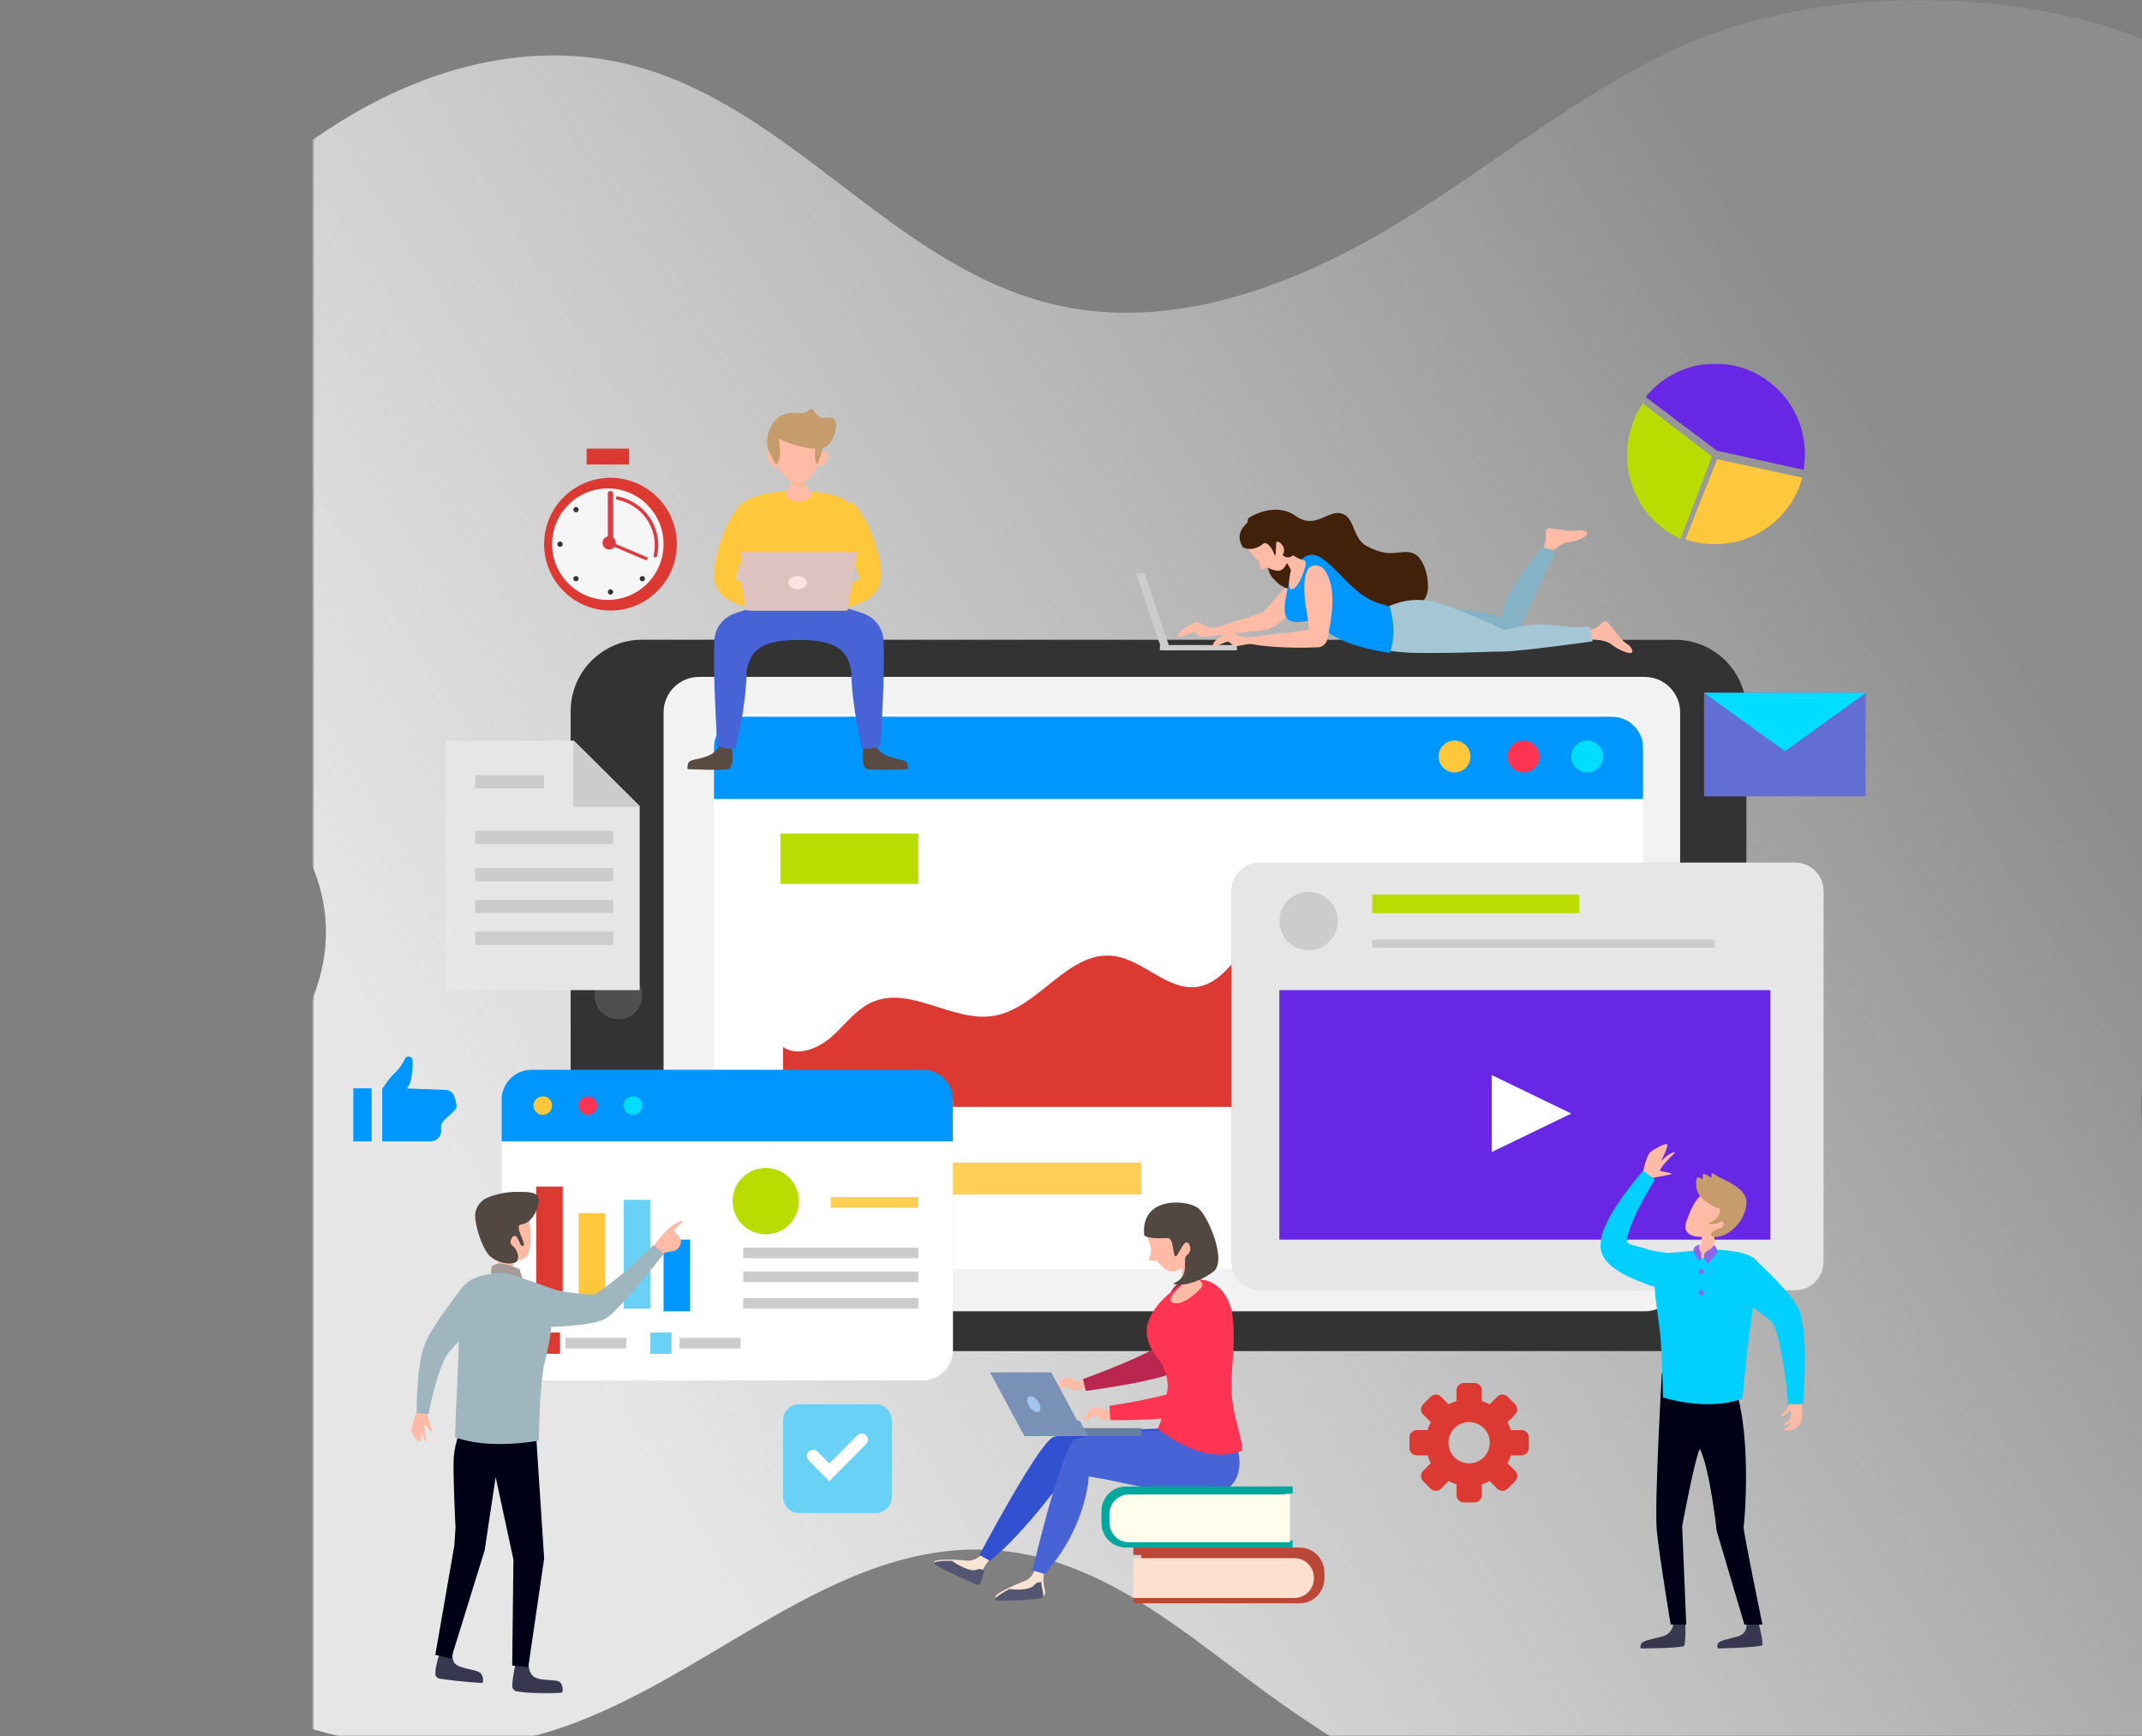 <svg xmlns="http://www.w3.org/2000/svg" xmlns:xlink="http://www.w3.org/1999/xlink" width="807" height="654" viewBox="0 0 807 654">
    <rect x="0" y="0" width="807" height="654" fill="#808080" stroke="none"/>
    <defs>
        <path id="prefix__a" d="M0 0H807V654H0z"/>
        <path id="prefix__d" d="M0 501L570 501 570 0 0 0z"/>
        <linearGradient id="prefix__b" x1="20.175%" x2="80.613%" y1="33.522%" y2="62.323%">
            <stop offset=".092%" stop-color="#FFF" stop-opacity=".105"/>
            <stop offset="100%" stop-color="#E6E6E6"/>
        </linearGradient>
    </defs>
    <g fill="none" fill-rule="evenodd">
        <mask id="prefix__c" fill="#fff">
            <use xlink:href="#prefix__a"/>
        </mask>
        <path fill="url(#prefix__b)" d="M201.912 0c-22.188.029-44.21 2.85-64.195 8.14-39.552 10.467-85.288 38.62-91.691 79.23-3.627 23.012 13.93 41.326 17.055 63.215 5.977 41.895-43.05 45.86-58.618 77.278-20.594 41.56 35.226 72.653 62.658 95.92 37.004 31.387 63.879 77.614 45.125 124.588-18.434 46.16-67.919 72.44-86.957 118.355C4.58 616.663 27.3 678.79 76.538 706.87c34.05 19.42 76.078 22.698 116.022 20.562 92.478-4.946 183.058-36.817 255.686-89.964 30.376-22.229 60.488-49.256 98.997-53.209 63.979-6.566 112.923 52.093 174.585 69.178 58.827 16.298 124.211-8.559 166.603-49.63 20.658-20.012 37.711-45.707 36.51-73.344-1.618-37.207-34.541-65.805-64.342-90.863-29.8-25.056-61.18-56.176-58.212-93.311 3.958-49.538 65.451-77.805 84.552-124.234 17.11-41.587-3.563-88.576-32.132-124.384-38.71-48.523-102.951-88.724-166.068-73.52-62.041 14.946-100.688 77.688-163.144 91.08-45.636 9.787-92.731-9.51-131.53-33.777-33.119-20.717-63.456-45.53-99.205-62.494C267.59 6.021 234.908.039 202.56 0h-.648z" mask="url(#prefix__c)" transform="matrix(-1 0 0 1 925 0)"/>
        <g transform="translate(133 137)">
            <path fill="#D1D3D4" d="M498.076 104H108.924C94.053 104 82 116.039 82 130.889V345.11C82 359.961 94.053 372 108.924 372h389.152c14.87 0 26.924-12.039 26.924-26.89V130.89c0-14.85-12.054-26.889-26.924-26.889"/>
            <path fill="#333" d="M498.076 104H108.924C94.053 104 82 116.039 82 130.889V345.11C82 359.961 94.053 372 108.924 372h389.152c14.87 0 26.924-12.039 26.924-26.89V130.89c0-14.85-12.054-26.889-26.924-26.889"/>
            <path fill="#F2F2F2" d="M486.616 118H130.384c-7.392 0-13.384 5.988-13.384 13.374v212.252c0 7.385 5.992 13.374 13.384 13.374h356.232c7.392 0 13.384-5.989 13.384-13.374V131.374c0-7.386-5.992-13.374-13.384-13.374"/>
            <path fill="#4F4F4F" d="M109 238c0 4.97-4.029 9-9 9-4.97 0-9-4.03-9-9s4.03-9 9-9c4.971 0 9 4.03 9 9"/>
            <path fill="#FFF" d="M474.252 132H147.748c-6.489 0-11.748 5.284-11.748 11.805v185.39c0 6.519 5.259 11.805 11.748 11.805h326.504c6.489 0 11.748-5.286 11.748-11.805v-185.39c0-6.52-5.259-11.805-11.748-11.805"/>
            <path fill="#0096FF" d="M474.252 133H147.748c-6.489 0-11.748 5.168-11.748 11.545V164h350v-19.455c0-6.377-5.259-11.545-11.748-11.545"/>
            <path fill="#DB3931" d="M420.03 224.598c-13.537.346-23.574-12.228-36.055-17.504-15.922-6.73-35.347-.384-47.042 12.387-5.506 6.014-10.452 13.82-18.465 15.215-11.417 1.99-20.645-10.297-32.161-11.59-17.035-1.912-28.06 19.84-44.978 22.606-15.345 2.507-31.195-11.396-45.5-5.282-6.22 2.66-10.36 8.538-15.416 13.045-5.057 4.507-12.753 7.72-18.413 4.006V280h299v-77c-13.866 6.238-25.782 21.212-40.97 21.598"/>
            <path fill="#FFCE55" d="M184 307c0 6.075-4.925 11-11 11s-11-4.925-11-11 4.925-11 11-11 11 4.925 11 11"/>
            <mask id="prefix__e" fill="#fff">
                <use xlink:href="#prefix__d"/>
            </mask>
            <path fill="#FFCE55" d="M193 313L297 313 297 301 193 301z" mask="url(#prefix__e)"/>
            <path fill="#00A79D" d="M358 297L462 297 462 291 358 291zM358 310L462 310 462 304 358 304zM358 323L462 323 462 317 358 317z" mask="url(#prefix__e)"/>
            <path fill="#BADC00" d="M161 196L213 196 213 177 161 177z" mask="url(#prefix__e)"/>
            <path fill="#0DF" d="M471 148c0 3.314-2.687 6-6 6s-6-2.686-6-6c0-3.313 2.687-6 6-6s6 2.687 6 6" mask="url(#prefix__e)"/>
            <path fill="#FFC73C" d="M421 148c0 3.314-2.686 6-6 6s-6-2.686-6-6c0-3.313 2.686-6 6-6s6 2.687 6 6" mask="url(#prefix__e)"/>
            <path fill="#FF3453" d="M447 148c0 3.314-2.687 6-6 6-3.314 0-6-2.686-6-6 0-3.313 2.686-6 6-6 3.313 0 6 2.687 6 6" mask="url(#prefix__e)"/>
            <path fill="#DB3931" d="M420.5 414.28c-4.296 0-7.78-3.483-7.78-7.78 0-4.295 3.484-7.779 7.78-7.779s7.78 3.484 7.78 7.779c0 4.297-3.484 7.78-7.78 7.78m19.759-12.534h-4.08c-.316-1.04-.724-2.028-1.23-2.97l2.885-2.885c1.07-1.07 1.07-2.806 0-3.876l-2.847-2.847c-1.072-1.071-2.807-1.071-3.878 0l-2.884 2.884c-.941-.505-1.93-.914-2.97-1.229v-4.08c0-1.515-1.227-2.743-2.74-2.743h-4.028c-1.514 0-2.742 1.228-2.742 2.743v4.08c-1.04.315-2.029.723-2.97 1.229l-2.884-2.884c-1.07-1.071-2.806-1.071-3.878 0l-2.847 2.847c-1.07 1.07-1.07 2.806 0 3.876l2.884 2.885c-.504.942-.912 1.93-1.227 2.97h-4.081c-1.514 0-2.742 1.227-2.742 2.742v4.026c0 1.513 1.228 2.742 2.742 2.742h4.08c.316 1.039.724 2.027 1.228 2.969l-2.884 2.885c-1.07 1.07-1.07 2.806 0 3.877l2.847 2.847c1.072 1.07 2.807 1.07 3.878 0l2.884-2.884c.941.506 1.93.912 2.97 1.228v4.08c0 1.514 1.228 2.742 2.742 2.742h4.027c1.514 0 2.741-1.228 2.741-2.742v-4.08c1.04-.316 2.029-.723 2.97-1.229l2.884 2.885c1.07 1.07 2.806 1.07 3.878 0l2.847-2.847c1.07-1.071 1.07-2.807 0-3.877l-2.884-2.885c.504-.942.913-1.93 1.228-2.97h4.081c1.513 0 2.741-1.228 2.741-2.741v-4.026c0-1.515-1.228-2.742-2.741-2.742" mask="url(#prefix__e)"/>
            <path fill="#6AD1F6" d="M196.887 392h-28.774c-3.375 0-6.113 2.737-6.113 6.114v28.773c0 3.376 2.738 6.113 6.113 6.113h28.774c3.375 0 6.113-2.737 6.113-6.113v-28.773c0-3.377-2.738-6.114-6.113-6.114" mask="url(#prefix__e)"/>
            <path fill="#FFF" d="M179.446 421l-7.76-7.822c-.914-.92-.914-2.411 0-3.331.912-.92 2.391-.92 3.304 0l4.456 4.49 10.564-10.646c.913-.921 2.392-.921 3.305 0 .913.919.913 2.41 0 3.331L179.446 421z" mask="url(#prefix__e)"/>
            <path fill="#FFC73C" d="M513.942 36L502 66.167C505.476 67.35 509.204 68 513.087 68c15.805 0 29.09-10.638 32.913-25.053L513.942 36z" mask="url(#prefix__e)"/>
            <path fill="#6727E5" d="M513.786 32.767L546.476 40c.338-1.932.524-3.918.524-5.949C547 15.245 531.869 0 513.204 0 502.632 0 493.198 4.893 487 12.552l26.786 20.215z" mask="url(#prefix__e)"/>
            <path fill="#BADC00" d="M512 34.97L485.925 15C482.19 20.542 480 27.253 480 34.49c0 14.088 8.287 26.19 20.142 31.51L512 34.97z" mask="url(#prefix__e)"/>
            <path fill="#636ED3" d="M509 163L570 163 570 124 509 124z" mask="url(#prefix__e)"/>
            <path fill="#0DF" d="M509 124L539.5 146 570 124z" mask="url(#prefix__e)"/>
            <path fill="#D1D3D4" d="M543.345 188H341.654C335.77 188 331 192.77 331 198.655v139.69c0 5.884 4.77 10.655 10.654 10.655h201.691c5.884 0 10.655-4.77 10.655-10.655v-139.69c0-5.884-4.77-10.655-10.655-10.655" mask="url(#prefix__e)"/>
            <path fill="#E6E6E6" d="M543.345 188H341.654C335.77 188 331 192.77 331 198.655v139.69c0 5.884 4.77 10.655 10.654 10.655h201.691c5.884 0 10.655-4.77 10.655-10.655v-139.69c0-5.884-4.77-10.655-10.655-10.655" mask="url(#prefix__e)"/>
            <path fill="#6727E5" d="M349 330L534 330 534 236 349 236z" mask="url(#prefix__e)"/>
            <path fill="#CCC" d="M371 210c0 6.076-4.925 11-11 11s-11-4.924-11-11 4.925-11 11-11 11 4.924 11 11" mask="url(#prefix__e)"/>
            <path fill="#BADC00" d="M384 207L462 207 462 200 384 200z" mask="url(#prefix__e)"/>
            <path fill="#CCC" d="M384 220L513 220 513 217 384 217z" mask="url(#prefix__e)"/>
            <path fill="#FFF" d="M459 282.5L429 268 429 297z" mask="url(#prefix__e)"/>
            <path fill="#CCC" d="M93 45L100 45 100 38 93 38z" mask="url(#prefix__e)"/>
            <path fill="#DB3931" d="M88 38L104 38 104 32 88 32zM122 68c0 13.807-11.193 25-25 25S72 81.807 72 68s11.193-25 25-25 25 11.193 25 25" mask="url(#prefix__e)"/>
            <path fill="#F6F6F6" d="M117 68c0 11.598-9.402 21-21 21s-21-9.402-21-21 9.402-21 21-21 21 9.402 21 21" mask="url(#prefix__e)"/>
            <path fill="#DC3B41" d="M113.887 73c-.048 0-.096-.005-.146-.016-.352-.079-.573-.423-.491-.768.293-1.267.442-2.576.442-3.887 0-8.235-5.959-15.41-14.168-17.057-.354-.072-.583-.41-.51-.758.072-.348.42-.574.772-.5C108.6 51.784 115 59.487 115 68.329c0 1.407-.16 2.81-.476 4.172-.07.298-.338.499-.637.499M99 67.5c0 1.381-1.12 2.5-2.5 2.5S94 68.881 94 67.5s1.12-2.5 2.5-2.5 2.5 1.119 2.5 2.5" mask="url(#prefix__e)"/>
            <path fill="#DC3B41" d="M97 69c-.553 0-1-.292-1-.65v-19.7c0-.36.447-.65 1-.65.553 0 1 .29 1 .65v19.7c0 .358-.447.65-1 .65" mask="url(#prefix__e)"/>
            <path fill="#DC3B41" d="M110.35 74c-.09 0-.18-.018-.269-.054l-13.7-5.788c-.326-.138-.471-.497-.323-.802.148-.304.53-.44.86-.302l13.7 5.789c.327.137.472.496.324.8-.109.225-.345.357-.592.357" mask="url(#prefix__e)"/>
            <path fill="#333" d="M98 86c0 .553-.448 1-1 1-.554 0-1-.447-1-1 0-.552.446-1 1-1 .552 0 1 .448 1 1M84.707 81.708c-.39.39-1.024.39-1.414 0-.39-.39-.39-1.025 0-1.415.39-.39 1.024-.39 1.414 0 .39.39.39 1.025 0 1.415M78 69c-.552 0-1-.447-1-1 0-.554.448-1 1-1s1 .446 1 1c0 .553-.448 1-1 1M83.293 55.707c-.39-.39-.39-1.024 0-1.414.39-.39 1.024-.39 1.414 0 .39.39.39 1.024 0 1.414-.39.39-1.024.39-1.414 0M109.707 80.293c.39.39.39 1.025 0 1.415-.39.39-1.024.39-1.414 0-.39-.39-.39-1.025 0-1.415.39-.39 1.024-.39 1.414 0" mask="url(#prefix__e)"/>
            <path fill="#0096FF" d="M0 293L7 293 7 273 0 273zM38.039 275.777c-.492-1.316-1.763-2.183-3.178-2.183l-14.562-.554c2.028-2.164 2.205-7.837 2.165-10.552-.011-.825-.685-1.488-1.518-1.488-.6 0-1.143.345-1.385.888-.525 1.179-1.687 3.338-3.815 5.305-2.47 2.285-4.746 6.062-4.746 6.062V293h18.266c2.204 0 3.97-1.802 3.919-3.986-.012-.511-.02-1.046-.02-1.588 0-2.89 5.835-5.368 5.835-7.638 0-1.154-.485-2.735-.961-4.01" mask="url(#prefix__e)"/>
            <path fill="#E6E6E6" d="M83.205 142L35 142 35 236 108 236 108 166.649z" mask="url(#prefix__e)"/>
            <path fill="#CCC" d="M83 142L108 167 83 167zM46 160L72 160 72 155 46 155zM46 181L98 181 98 176 46 176zM46 195L98 195 98 190 46 190zM46 207L98 207 98 202 46 202zM46 219L98 219 98 214 46 214z" mask="url(#prefix__e)"/>
            <path fill="#F8E4D2" d="M241 449.171s-3.365 3.53-4.125 6.318c-.697 2.687-1.076 3.76-2.242 3.463-1.166-.296-11.98-5.037-15.07-6.947-3.088-1.912 7.325-1.563 11.618-1.102 4.292.46 7.08-3.903 7.08-3.903l2.739 2.171z" mask="url(#prefix__e)"/>
            <path fill="#545671" d="M237.392 456.264c.133-.506.35-1.036.608-1.566-.796-.286-1.682-.919-2.916-.384-2.421 1.063-7.63-1.95-9.384-3.296-4.224-.1-8.228.19-6.12 1.538 3.178 2.034 14.306 7.078 15.505 7.393 1.2.315 1.59-.825 2.307-3.685" mask="url(#prefix__e)"/>
            <path fill="#3251D0" d="M329 405.114s-.295 17.536-30.87 16.147c-18.863-.397-28.296-4.01-28.296-4.01s-17.375 24.174-29.92 33.749L236 448.794s21.569-40.803 27.525-44.243c4.567-2.447 45.452-3.551 45.452-3.551L329 405.114z" mask="url(#prefix__e)"/>
            <path fill="#F8E4D2" d="M261 452.674s-1.374 4.652-.732 7.465c.653 2.693.82 3.814-.382 4.083-1.203.268-13.319.998-17.047.713-3.726-.284 5.921-4.715 10.05-6.261 4.128-1.548 4.578-6.674 4.578-6.674l3.533.674z" mask="url(#prefix__e)"/>
            <path fill="#4763D5" d="M332.624 406.766s4.78 11.483-3.476 17.332c-8.255 5.85-51.93-5.335-51.93-5.335s-.337 18.822-16.632 37.237L256 454.593s9.446-40.592 15.312-49.042c10.211-3.683 38.066-3.55 38.066-3.55l23.246 4.765z" mask="url(#prefix__e)"/>
            <path fill="#545671" d="M259.514 460.71c-.105-.523-.15-1.105-.159-1.71-.798.125-1.822-.022-2.64 1.056-1.596 2.128-7.313 1.91-9.382 1.537-3.625 1.943-6.898 4.132-4.529 4.336 3.574.31 15.19-.484 16.343-.776 1.153-.292.993-1.512.367-4.444" mask="url(#prefix__e)"/>
            <path fill="#FFBBA6" d="M275.132 383.12s-1.637.479-2.6.135c-.962-.344-2.694-1.571-4.283-1.178-1.587.393-3.417 3.535-4.138 4.517-.723.983 2.261 0 3.754-1.03 1.491-1.032 2.55 1.473 4.234 1.227 1.685-.246 3.901-.761 3.901-.761l-.868-2.91z" mask="url(#prefix__e)"/>
            <path fill="#B92650" d="M317.602 345.229c-4.655-1.11-9.294 1.934-10.11 6.657-.378 2.194-.795 4.38-1.243 6.506-.528 2.5-1.118 4.976-1.81 7.238-.33 1.157-.716 2.22-1.074 3.143l-.267.641c-.544 1.314-1.27 1.669-2.52 2.334-1.1.585-2.24 1.169-3.418 1.721-2.341 1.121-4.767 2.188-7.22 3.218-4.899 2.064-9.923 4.015-14.94 5.86l1.077 4.453c5.407-.74 10.762-1.57 16.159-2.565 2.697-.497 5.397-1.035 8.13-1.674 1.365-.31 2.742-.667 4.144-1.058.711-.218 1.398-.395 2.133-.65l1.106-.388.554-.196c.265-.121.682-.37 1.009-.572.644-.406 1.484-.996 1.874-1.39l1.137-1.187.553-.612.4-.53.792-1.073c.979-1.406 1.808-2.751 2.53-4.067 1.498-2.653 2.738-5.242 3.915-7.844 1.009-2.236 1.955-4.445 2.861-6.667 1.935-4.749-.792-10.11-5.772-11.298" mask="url(#prefix__e)"/>
            <path fill="#FFBBA6" d="M286.132 394.12s-1.637.48-2.6.134c-.962-.343-2.695-1.57-4.283-1.177-1.587.392-3.417 3.535-4.138 4.517-.723.983 2.261 0 3.753-1.03 1.492-1.032 2.551 1.472 4.235 1.227 1.685-.246 3.901-.762 3.901-.762l-.868-2.91z" mask="url(#prefix__e)"/>
            <path fill="#00A79D" d="M351.049 443.318v-17.636H354V423h-62.76c-5.103 0-9.24 4.11-9.24 9.182v4.636c0 5.072 4.137 9.182 9.24 9.182H354v-2.682h-2.951z" mask="url(#prefix__e)"/>
            <path fill="#FF3453" d="M330.946 381.88c.542-7.62 1.41-15.411.447-23.031-.738-5.847-4.13-12.092-10.347-13.547-3.352-.784-6.009.043-8.528 1.506-1.304.756-2.57 1.68-3.877 2.64-4.68 3.436-10.912 10.527-9.414 17.292.797 3.6 2.044 5.52 4.22 8.232 2.42 3.017 3.386 6.504 3.51 10.314.037 1.132-1.997 13.223-3.637 15.42-.206.276-.121.668.16.871 5.551 3.987 18.386 12.953 31.485 7.937.517-4.435-4.882-15.526-4.019-27.635" mask="url(#prefix__e)"/>
            <path fill="#FFFDEB" d="M292.34 426c-4.054 0-7.34 3.303-7.34 7.375v3.25c0 4.072 3.286 7.375 7.34 7.375H353v-18h-60.66z" mask="url(#prefix__e)"/>
            <path fill="#BB4738" d="M296.95 464.207v-15.414H294V446h62.76c5.103 0 9.24 4.28 9.24 9.56v1.881c0 5.28-4.137 9.559-9.24 9.559H294v-2.793h2.95z" mask="url(#prefix__e)"/>
            <path fill="#FEE0CF" d="M354.66 450c4.054 0 7.34 3.278 7.34 7.32v.36c0 4.042-3.286 7.32-7.34 7.32H294v-15h60.66z" mask="url(#prefix__e)"/>
            <path fill="#FFBBA6" d="M308.724 319.009c-4.641.144-9.586 2.07-9.713 6.127-.167 5.367 1.673 6.882 1.669 8.655-.004 1.772-.884 3.485-.797 3.999.088.514 2.753-.238 3.098.28.347.518 3.176 4.128 5.647 3.921 3.217-.268 6.37-3.365 7.953-5.645 3.008-4.335 3.988-13.232-1.68-16.216-1.53-.805-3.814-1.195-6.177-1.121" mask="url(#prefix__e)"/>
            <path fill="#FFBBA6" d="M319.628 346.065c-4.337-5.003-3.945-11.065-3.945-11.065s-5.02.162-3.944 2.972c1.074 2.812.173 9.443.173 9.443s-6.494 5.416-2.748 6.456c3.294.914 8.41-3.22 10.537-5.954.43-.553.387-1.322-.073-1.852" mask="url(#prefix__e)"/>
            <path fill="#534741" d="M298.081 328.286s.243 1.494 8.203 1.152c2.662-.48 2.369 3.464 3.17 6.214.605 2.077 1.577-1.167 3.491-3.837 1.915-2.67 3.755 2.422 1.346 3.942-2.41 1.52 1.874 7.961-5.344 10.796 3.116 1.408 10.107-.623 15.203-4.5 5.095-3.877-1.554-19.821-5.29-23.535-3.738-3.714-22.233-5.31-20.779 9.768" mask="url(#prefix__e)"/>
            <path fill="#647FA0" d="M260 404L297 404 297 401 260 401z" mask="url(#prefix__e)"/>
            <path fill="#7991B4" d="M240 380L263.051 380 276 404 252.949 404z" mask="url(#prefix__e)"/>
            <path fill="#A2C4ED" d="M258.666 392c.689 1.657.278 3-.918 3-1.197 0-2.724-1.343-3.414-3-.689-1.657-.278-3 .918-3 1.196 0 2.724 1.343 3.414 3" mask="url(#prefix__e)"/>
            <path fill="#7991B4" d="M253.203 404H277l-3.269-5.901c-12.048 1.851-21.817-2.97-27.731-7.099l7.203 13z" mask="url(#prefix__e)"/>
            <path fill="#FF3453" d="M330.175 367.685c-.469-3.751-1.022-7.402-1.663-11.05-.832-4.742-5.632-7.672-10.222-6.293-4.391 1.32-6.765 6.043-5.282 10.404 1.104 3.247 2.138 6.528 3.06 9.752.849 2.96 1.586 5.932 2.077 8.711.148.722.224 1.364.301 2.003.113.7.118 1.204.152 1.723l.031.398c-.008.054-.012.108-.01.164l.018.164c-.525.393-1.293.85-2.109 1.24-1.216.586-2.582 1.114-3.983 1.611-2.826.98-5.831 1.806-8.877 2.54-6.095 1.458-12.412 2.616-18.668 3.529l.305 5.402c6.571.073 13.054-.089 19.663-.606 3.302-.267 6.621-.632 10.027-1.24 1.708-.319 3.433-.682 5.234-1.215 1.816-.578 3.678-1.181 5.9-2.673 1.133-.924 2.448-1.798 3.507-4.184.302-.634.268-.751.407-1.15l.278-1.008.247-1.02.11-.81c.147-1.093.268-2.2.273-3.117.042-.976.069-1.948.031-2.833-.067-3.657-.39-7.07-.807-10.442" mask="url(#prefix__e)"/>
            <path fill="#FFBBA6" d="M361 81.846v-.706c0-2.878-3.44-4.234-5.295-2.088l-12.091 13.983c-.395.365-.854.68-1.364.908-.159.097-.655.227-1.072.352l-1.272.374-13.267 4.348c-1.198.393-2.472.494-3.707.258-.689-.132-1.401-.317-1.974-.57-1.683-.746-2.405-1.49-3.605-1.16-1.203.33-5.93 2.566-6.33 4.717-.402 2.152 4.646-1.219 5.848-1.105 1.202.112 1.763 2.048 3.364 1.825 1.603-.222 15.552-1.827 15.552-1.827l5.281-.6 1.321-.149c.446-.058.82-.071 1.512-.217 1.191-.247 2.353-.7 3.433-1.332.537-.318 1.054-.681 1.542-1.086l1.074-.861 2.096-1.678 4.196-3.359c2.617-2.095 4.758-6.607 4.758-10.027" mask="url(#prefix__e)"/>
            <path fill="#42210B" d="M337.356 58.18s9.69-6.626 17.91-.748c7.264 5.193 12.058-2.467 17.17-.99 5.111 1.477 4.063 9.272 9.305 12.18 3.277 1.816 6.747 3.006 10.529 2.699 3.674-.299 7.153-1.294 9.69 2.145 2.154 2.919 3.05 6.95 3.04 10.54-.013 4.85-3.314 7.925-7.607 9.498-5.389 1.974-11.285 2.557-15.652-1.804-4.718-4.714-3.618-7.206-10.144-8.941-6.527-1.735-16.954 7.284-24.552-1.454-4.754-4.227-1.666-14.43-3.997-17.124-2.33-2.694-7.436-2.527-5.692-6.002" mask="url(#prefix__e)"/>
            <path fill="#FFBBA6" d="M465 100.726s3.376-.83 4.531-2.075c1.156-1.244 2.311-2.24 3.11-1.244.8.995 5.598 7.219 6.931 7.883 1.333.664 3.021 2.703 2.221 3.509-.8.806-5.064-.936-7.64-3.012-2.578-2.074-8.53-1.99-8.53-1.99l-.623-3.071zM448 70.124s1.625-3.1 1.48-4.891c-.146-1.79-.11-3.392 1.146-3.22 1.258.17 8.975 1.385 10.341.913 1.366-.471 3.973-.158 4.032 1.04.06 1.196-4.032 2.994-7.25 3.305-3.22.31-7.095 4.729-7.095 4.729L448 70.124z" mask="url(#prefix__e)"/>
            <path fill="#85B2C5" d="M388.68 97.257s9.15-10.22 44.11-1.962C433.232 86.225 448.18 69 448.18 69L453 70.582s-13.863 30.839-16.878 35.827c-4.62.832-28.59 4.196-46.614 1.663-2.813-3.533-.829-10.815-.829-10.815" mask="url(#prefix__e)"/>
            <path fill="#A5C6D4" d="M465.998 99.067l-6.33.25s-10.13-1.415-14.523-1.071c-4.392.343-11.41 2.1-11.41 2.1s-18.745-9.22-27.962-10.925c-9.218-1.705-16.116 2.32-16.116 2.32-1.803 4.901-2.413 11.8-.409 15.85 6.613 2.557 37.273.852 43.886.852 6.613 0 33.866-3.836 33.866-3.836l-1.002-5.54z" mask="url(#prefix__e)"/>
            <path fill="#0096FF" d="M358.52 72.839s-4.94 2.87-5.321 6.697c-.38 3.826-4.752 15.88 0 17.41 4.752 1.531 7.603-2.105 11.404 1.913 3.801 4.02 11.404 7.845 26.04 10.141 1.519-4.974 2.079-9.183 0-17.41-3.042-1.34-7.034-.958-14.256-7.654-7.222-6.697-12.544-14.541-17.866-11.097" mask="url(#prefix__e)"/>
            <path fill="#FFBBA6" d="M340.619 60.354c-3.11 1.756-5.708 4.962-4.157 8.056 2.05 4.096 3.92 4.582 4.632 5.916.713 1.334.802 2.935 1.07 3.29.267.357 1.782-1.155 2.227-.888.447.267 3.833 1.976 5.437.944 2.087-1.344 2.99-4.792 3.15-7.069.304-4.328-2.619-11.367-7.69-11.598-1.37-.063-3.086.456-4.67 1.35" mask="url(#prefix__e)"/>
            <path fill="#FFBBA6" d="M358.257 74.114c-4.71-1.233-7.464-5.114-7.464-5.114s-3.002 2.072-1.237 3.3c1.765 1.23 3.828 5.48 3.828 5.48s-2.082 8.019.617 7.155c2.389-.767 4.792-7.393 4.996-9.823.04-.469-.277-.876-.74-.998" mask="url(#prefix__e)"/>
            <path fill="#42210B" d="M335.22 69.089s3.147 2.269 7.664-1.185c1.095-1.201 3.284 1.24 4.106 3.665.82 2.425.684-2.169.82-3.981.137-1.813 4.512 1.521 2.393 4.494 1.018.911 2.535 1.702 4.724-.513 2.19-2.215.648-6.855-1.249-10.17-1.899-3.314-5.456-7.027-11.341-4.64-5.886 2.387-10.675 6.895-7.118 12.33" mask="url(#prefix__e)"/>
            <path fill="#CCC" d="M304 108L333 108 333 106 304 106z" mask="url(#prefix__e)"/>
            <path fill="#CCC" d="M295 79L298.243 79 308 108 304.758 108z" mask="url(#prefix__e)"/>
            <path fill="#FFBBA6" d="M366.96 79.24c-.317-.597-.677-1.165-1.085-1.698-1.566-2.051-5.06-2.086-6.222.075-1.526 2.836-1.284 6.877-1.142 9.98.192 4.214 1.558 8.403 1.507 12.59-1.209.159-5.877.976-7.027 1.07-2.406.197-4.807.456-7.203.746-2.572.312-5.266 1.001-7.855 1.078 0 0-2.847.083-4.45-.611-1.602-.694-2.289-1.388-3.433-1.08-1.144.309-5.647 2.39-6.029 4.392-.38 2.004 4.427-1.134 5.572-1.028 1.144.104 1.678 1.906 3.204 1.7 1.527-.21 4.302-.872 5.218-.872 9.002 1.673 20.249 1.494 25.449 1.29 1.731-.067 3.2-1.293 3.572-3.002 1.507-6.911 3.577-17.742-.077-24.63" mask="url(#prefix__e)"/>
            <path fill="#FFC73C" d="M189.154 54.975C184.96 47.32 167 48.017 167 48.017s-17.961-.698-22.154 6.958c-3.005 5.486 2.837 24.404 4.34 36.134C153.024 91.865 162.616 93 167 93s13.975-1.135 17.813-1.891c1.502-11.73 7.343-30.648 4.34-36.134" mask="url(#prefix__e)"/>
            <path fill="#FFC73C" d="M187.982 52s7.34 6.276 10.58 22.804c2.803 14.303-8.578 15.643-13.033 17.167-3.062.555-.578-7.15-.578-7.15l5.931-3.942s-4.72-13.113-6.112-17.964C183.378 58.063 187.982 52 187.982 52M147.017 52s-7.339 6.276-10.578 22.804c-2.804 14.303 8.577 15.643 13.032 17.167 3.062.555.579-7.15.579-7.15l-5.932-3.942s4.72-13.113 6.111-17.964C151.622 58.063 147.017 52 147.017 52" mask="url(#prefix__e)"/>
            <path fill="#594A42" d="M196.449 142s.425 4.14 4.98 5.824c4.557 1.685 6.973 1.15 7.387 2.985.414 1.838 0 1.953 0 1.953s-11.942.535-15.048 0c-3.107-.536-1.174-10.219-1.174-10.219l3.855-.543zM138.551 142s-.425 4.14-4.98 5.824c-4.557 1.685-6.973 1.15-7.387 2.985-.414 1.838 0 1.953 0 1.953s11.942.535 15.048 0c3.107-.536 1.174-10.219 1.174-10.219L138.55 142z" mask="url(#prefix__e)"/>
            <path fill="#4763D5" d="M199.862 104.227c-.22-4.507-3.131-8.442-7.405-10.035-4.405-1.642-8.62-2.557-8.62-2.557L168 90l-15.839 1.635s-4.214.915-8.619 2.557c-4.273 1.593-7.184 5.528-7.404 10.035-.543 11.1.666 31.418 1.065 39.506 2.425 1.76 6.877 1.173 6.877 1.173s4.034-15.195 4.207-28.888c1.213-8.608 6.52-11.934 19.713-11.934 13.193 0 18.5 3.326 19.712 11.934.174 13.693 4.207 28.888 4.207 28.888s4.453.587 6.878-1.173c.398-8.088 1.608-28.405 1.065-39.506" mask="url(#prefix__e)"/>
            <path fill="#FFBBA6" d="M171.568 47.072c-1.35-.814-1.682-4.769-1.682-4.769s-3.429-.682-4.333 0c.193 2.604-1.58 4.769-1.58 4.769-2.976 3.234 1.625 4.928 3.797 4.928 2.173 0 4.636-1.1 5.142-2.554.507-1.455-1.344-2.374-1.344-2.374" mask="url(#prefix__e)"/>
            <path fill="#F2B892" d="M165.342 42.329c.066.945-.1 1.828-.342 2.596 1.665.865 3.974 1.873 6 2.075-.976-1.424-1.233-4.671-1.233-4.671s-3.501-.74-4.425 0" mask="url(#prefix__e)"/>
            <path fill="#FFBBA6" d="M176.056 26.438c-3.35-5.9-13.75-5.935-17.117 0-1.473 2.596-.96 6.304-.176 9.028 1.084 3.763 3.387 7.288 6.857 9.123.87.458 2.486.542 3.484.207 3.607-1.215 5.608-4.869 6.826-8.375 1.007-2.901 1.677-6.844.256-9.736-.04-.084-.084-.165-.13-.247" mask="url(#prefix__e)"/>
            <path fill="#FFBBA6" d="M175.734 34.43s1.834-2.418 2.972-.965c1.138 1.453-1.304 5.443-2.592 5.532-1.289.09-1.517-2.126-.38-4.568M159.266 34.43s-1.834-2.418-2.972-.965c-1.138 1.453 1.304 5.443 2.593 5.532 1.288.09 1.516-2.126.379-4.568" mask="url(#prefix__e)"/>
            <path fill="#C69C6D" d="M160.365 28.325s12.067 5.614 17.546 3.125c3.476-1.763 4.952-8.912 3.582-10.212-1.37-1.299-2.424-.987-4.11-.78-1.685.207-3.054-1.764-4.003-2.904-.948-1.141-.738-.311-2.634.623-2.074 1.02-4.482.126-6.664.472-4.134.653-6.587 3.795-7.611 7.547-.503 1.843-.631 3.785-.247 5.662.138.672 3.019 6.525 3.343 6.122 1.673-2.074 1.69-4.792.798-9.655" mask="url(#prefix__e)"/>
            <path fill="#C69C6D" d="M174.366 29.67s-1.117 6.632.55 8.33c1.25-2.713 2.084-5.339 2.084-7.754 0-2.415-2.634-.576-2.634-.576" mask="url(#prefix__e)"/>
            <path fill="#DDC2BF" d="M186.357 93L149.643 93 146 71 190 71z" mask="url(#prefix__e)"/>
            <path fill="#FCE2E0" d="M170.891 83.11c-.402 1.144-1.885 1.89-3.39 1.89-1.507 0-2.99-.746-3.392-1.89-.529-1.5.914-3.11 3.391-3.11s3.92 1.61 3.391 3.11" mask="url(#prefix__e)"/>
            <path fill="#DDC2BF" d="M148.178 93h37.44l.382-2.162c-19.465.217-34.092-9.943-41-15.838l3.178 18z" mask="url(#prefix__e)"/>
            <path fill="#D1D3D4" d="M214.687 267H67.314C61.065 267 56 272.061 56 278.306v93.388C56 377.938 61.065 383 67.314 383h147.373c6.248 0 11.313-5.062 11.313-11.306v-93.388c0-6.245-5.065-11.306-11.313-11.306" mask="url(#prefix__e)"/>
            <path fill="#FFF" d="M214.686 267H67.314C61.064 267 56 272.061 56 278.306v93.388C56 377.938 61.065 383 67.314 383h147.372c6.249 0 11.314-5.062 11.314-11.306v-93.388c0-6.245-5.065-11.306-11.314-11.306" mask="url(#prefix__e)"/>
            <path fill="#0096FF" d="M214.686 266H67.314C61.064 266 56 271.045 56 277.27V293h170v-15.73c0-6.225-5.065-11.27-11.314-11.27" mask="url(#prefix__e)"/>
            <path fill="#FF3453" d="M92 279.5c0 1.933-1.567 3.5-3.5 3.5s-3.5-1.567-3.5-3.5 1.567-3.5 3.5-3.5 3.5 1.567 3.5 3.5" mask="url(#prefix__e)"/>
            <path fill="#FFC73C" d="M75 279.5c0 1.933-1.567 3.5-3.5 3.5-1.932 0-3.5-1.567-3.5-3.5s1.568-3.5 3.5-3.5c1.933 0 3.5 1.567 3.5 3.5" mask="url(#prefix__e)"/>
            <path fill="#0DF" d="M102 279.5c0 1.933 1.567 3.5 3.5 3.5s3.5-1.567 3.5-3.5-1.567-3.5-3.5-3.5-3.5 1.567-3.5 3.5" mask="url(#prefix__e)"/>
            <path fill="#DB3931" d="M69 356L79 356 79 310 69 310z" mask="url(#prefix__e)"/>
            <path fill="#FFC73C" d="M85 356L95 356 95 320 85 320z" mask="url(#prefix__e)"/>
            <path fill="#6AD1F6" d="M102 356L112 356 112 315 102 315z" mask="url(#prefix__e)"/>
            <path fill="#0096FF" d="M117 357L127 357 127 330 117 330z" mask="url(#prefix__e)"/>
            <path fill="#BADC00" d="M168 315.5c0 6.903-5.596 12.5-12.5 12.5s-12.5-5.597-12.5-12.5c0-6.904 5.596-12.5 12.5-12.5s12.5 5.596 12.5 12.5" mask="url(#prefix__e)"/>
            <path fill="#FFCE55" d="M180 318L213 318 213 314 180 314z" mask="url(#prefix__e)"/>
            <path fill="#CCC" d="M147 337L213 337 213 333 147 333zM147 346L213 346 213 342 147 342zM147 356L213 356 213 352 147 352zM80 371L103 371 103 367 80 367z" mask="url(#prefix__e)"/>
            <path fill="#DB3931" d="M70 373L78 373 78 365 70 365z" mask="url(#prefix__e)"/>
            <path fill="#CCC" d="M123 371L146 371 146 367 123 367z" mask="url(#prefix__e)"/>
            <path fill="#6AD1F6" d="M112 373L120 373 120 365 112 365z" mask="url(#prefix__e)"/>
            <path fill="#37384F" d="M497.526 474c-.108.322.131 4.302-4.257 5.484-4.39 1.183-7.496 1.505-8.031 3.011-.535 1.505 0 1.505 0 1.505s13.49 0 16.168-.86c.856-1.397.535-9.14.535-9.14h-4.415zM524.866 474.087c-.04.314 1.089 4.158-3.185 5.388-4.274 1.23-7.41 1.603-7.63 3.07-.22 1.466.334 1.455.334 1.455s13.938-.263 16.513-1.149c.576-1.368-1.471-8.851-1.471-8.851l-4.561.087z" mask="url(#prefix__e)"/>
            <path fill="#000016" d="M493.098 380.208s-2.838 49.527-1.912 59.248c.925 9.722 5.245 35.544 5.245 35.544h5.866l-1.543-37.062s4.627-24.912 6.634-29.165c3.86 7.595 6.357 30.868 6.357 30.868L524.211 475H531s-7.406-35.848-7.098-36.76c.309-.91 3.598-38.151-4.528-55.835-8.435-3.405-26.276-2.197-26.276-2.197" mask="url(#prefix__e)"/>
            <path fill="#FFBBA6" d="M542.397 390.128s-1.856 3.618-3.764 5.355c-1.909 1.738.954.982 2.568-.906.661-.68.881 2.19.147 3.097-.733.906-2.569 2.04-2.788 2.266-.221.227 2.202-.253 3.67-1.235-.66 1.284-3.304 2.594-3.084 3.048.221.454 3.157.454 5.432-1.511 2.275-1.964 1.174-8.914 1.027-9.745-.146-.83-3.208-.37-3.208-.37M488.533 307s5.069-1.06 7.45-1.48c2.383-.42-1.348-.935-3.62-1.396.16-1.367 3.96-5.206 5.29-6.49 1.33-1.287-1.477-.248-3.173 1.266-1.105 1.07-1.609 1.409-1.609 1.409s2.606-5.175 2.323-6.114c-.284-.94-5.258 1.755-6.588 3.04-1.33 1.286-2.606 7.204-2.606 7.204l2.533 2.561z" mask="url(#prefix__e)"/>
            <path fill="#00CFFF" d="M479.998 331.577c-.026-.078-.017-.232-.029-.34.022.05.066.108.058.14.114.258 0 .402-.03.2m65.57 27.313c-.283-.864-.435-1.606-.869-2.572-.453-.944-1.053-2.123-1.498-2.704-.973-1.473-1.903-2.612-2.855-3.746-1.897-2.247-3.812-4.262-5.755-6.235-1.824-1.828-3.645-3.595-5.494-5.33-.037-.035-.077-.062-.116-.097-3.257-5.007-19.526-4.445-19.526-4.445s-13.705 1.373-14.344 1.285c-2.292-.319-4.573-.712-6.738-1.183-.012-.137-6.237-1.804-6.685-1.95-.529-.173-1.085-.363-1.457-.779-.889-.996.288-3.68.646-4.709.692-2.108 1.62-4.276 2.63-6.421 2.037-4.285 4.444-8.584 6.976-12.657L486.05 304c-3.318 3.891-6.39 7.838-9.288 12.12-1.437 2.148-2.822 4.361-4.066 6.807-1.175 2.53-2.522 4.925-2.694 9.13-.023 1.04.176 2.4.76 3.799.301.644.903 1.617 1.2 1.923l1.044 1.167c1.406 1.402 2.738 2.288 4.044 3.113 2.592 1.565 5.095 2.669 7.599 3.688 1.936.77 3.84 1.44 5.748 2.073.296 6.337 1.973 14.312 2.373 21.127.68 11.614.744 20.51.744 20.51s17.047 5.478 29.985.354c.628-7.137 2.134-23.308 3.984-34.308 1.465 1.02 6.023 4.569 6.649 5.18.456.39.37.446.6.62.183.193.39.731.605 1.082 1.665 3.817 2.693 9.114 3.508 14.107.819 5.073 1.414 10.295 1.857 15.443l5.547.043c.434-5.372.714-10.676.751-16.096-.031-5.47.026-10.746-1.434-16.992" mask="url(#prefix__e)"/>
            <path fill="#FFBBA6" d="M512.959 332.96c-.355-1.988-.303-4.96-.303-4.96l-4.323.634s.08 3.883-2.242 5.548c-.698 3.085 2.74 3.908 6.078 1.1.671-.566.942-1.463.79-2.322" mask="url(#prefix__e)"/>
            <path fill="#8C67E8" d="M509.143 337.215s-.565-1.756.55-2.58c1.114-.824 2.704-1.565 3.064-2.635.758.658 1.315 1.756 1.235 2.607-.08.852-3.582 4.393-3.582 4.393l-1.267-1.785zM507.398 332.027s-.698 1.622.335 2.432c.283.455.607 2.782-.565 3.541 0 0-1.924-1.922-2.16-3.794-.14-1.366 1.444-2.386 2.39-2.18M507 342c0-.553.449-1 1-1 .553 0 1 .447 1 1 0 .553-.447 1-1 1-.551 0-1-.447-1-1M507 350c0-.553.448-1 1-1 .553 0 1 .447 1 1 0 .553-.447 1-1 1-.552 0-1-.447-1-1" mask="url(#prefix__e)"/>
            <path fill="#FFBBA6" d="M508.357 327.66s.022 1.225-.357 2.613c1.395.57 3.138.949 5 .582-.177-1.86-.147-3.855-.147-3.855l-4.496.66z" mask="url(#prefix__e)"/>
            <path fill="#FFBBA6" d="M521.63 316.504c-.322-.999-.86-1.948-1.64-2.795-1.734-1.884-4.367-2.892-6.99-2.682-4.985.563-7.478 4.38-9.139 8.312-1.662 3.93-2.84 6.43-.712 8.312 2.21 1.95 7.565 1.544 11.956.308 4.985-1.403 7.985-6.923 6.525-11.455" mask="url(#prefix__e)"/>
            <path fill="#C69C6D" d="M506.08 310.226s.098 5.036 8.77 8.104c.697 1.287-.836 4.158-3.359 5.049-2.522.89 1.603 1.188 3.527 0 1.924-1.188 1.664 2.094 0 2.334-1.663.24-3.706 1.635-3.295 2.624.41.99 3.923 1.279 8.01-2.087 4.085-3.367 5.88-8.91 5.082-11.782-.617-2.223-2.876-3.952-4.706-5.178-2.198-1.473-4.775-2.221-6.932-3.774-.433-.312-1.477-.996-1.385.02.168 1.882-.63.717-1.627.123s-1.993-.694-1.694.692c.299 1.387-.19.693-1.39.198-1.2-.494-1.157 1.96-1.002 3.677" mask="url(#prefix__e)"/>
            <path fill="#37384F" d="M78.304 497.076c-1.153-1.813-6.877-.522-9.91-2.258-2.382-1.363-2.244-5.089-2.244-5.089L61.388 489s-1.318 5.437-1.388 9.125c-.018 1.016.73 1.891 1.727 2.048 9.633 1.506 17.104.495 17.104.495s.625-1.779-.527-3.592M48.317 493.629c-1.13-1.701-6.108-1.629-9.082-3.258-2.337-1.279-1.654-4.694-1.654-4.694L32.963 485s-1.894 5.014-1.963 8.474c-.018.953.716 1.775 1.695 1.922C42.144 496.809 48.833 497 48.833 497s.615-1.67-.516-3.371" mask="url(#prefix__e)"/>
            <path fill="#000016" d="M71.96 449.431l-3.19-49.006L41.172 400s-2.856 6.036-3.225 12.191c-.368 6.155.675 26.251.676 26.258l-.446 6.723.117-.64L31 486.446l5.955 1.415 12.593-40.657.116-.642 4.074-27.135 6.696 31.103-.462 39.93 6.061.539 5.935-40.538.032-.225-.04-.806z" mask="url(#prefix__e)"/>
            <path fill="#FFBBA6" d="M64.9 318.952c-2.24-3.476-8.72-4.115-13.495-.663-4.775 3.452-.965 12.58-.965 12.58 3.725 8.082 12.93 8.563 15.193 5.066 2.263-3.5 1.505-13.507-.734-16.983" mask="url(#prefix__e)"/>
            <path fill="#FFBBA6" d="M60.376 335.132s-.798 6.798 1.624 10.719c0 0-3.951.408-6.901-.126-2.95-.534.975-12.725.975-12.725s3.1.005 4.302 2.132" mask="url(#prefix__e)"/>
            <path fill="#534741" d="M62.38 312.017c-3.682-.148-8.309.678-11.843 2.215-3.09 1.344-4.883 4.53-4.481 7.827.611 5.017 2.61 10.288 4.652 13.168 2.68 3.781 10.256 4.818 11.188 2.667.932-2.152-.464-4.532-1.947-5.742-1.484-1.209.277-4.345 1.439-3.423 1.161.92 1.749 4.535 2.816 3.5 1.067-1.034-3.787-7.636-.772-7.967 2.203-.243 3.914-1.955 5.04-4.001.842-1.531 1.357-3.248 1.505-4.679.419-4.041-4.925-3.457-7.597-3.565" mask="url(#prefix__e)"/>
            <path fill="#A59C9A" d="M52.44 339.84s2.057-1.29 4.636-.673c2.578.62 5.627 1.912 5.627 1.912L64 345s-4.88-1.235-7.564-1.095c-2.684.14-5.551.18-3.997-4.064" mask="url(#prefix__e)"/>
            <path fill="#FFBBA6" d="M27.41 394.192s1.584 6.06 2.381 7.347c.796 1.288-.875.818-1.812-.825-.936-1.642-1.135-.613-1.053-.044.083.57.626 4.159.502 4.976-.122.818-.592-.087-.948-1.421-.355-1.334-.62-2.153-.62-2.153s-.013 3.564-.765 3.897c-.754.334-2.415-2.14-3.014-3.676-.598-1.537 2.307-8.293 2.307-8.293l3.022.192zM112 333.872s4.244-5.482 6.104-7.346c1.86-1.865 5.366-3.938 5.843-3.455.477.483-2.418 2.508-2.921 3.33-.502.821 1.434 1.39 2.252 3.125.82 1.735-.378 3.908-1.85 4.535-1.47.626-3.473.411-4.277 1.109-.804.698-2.343 1.83-2.343 1.83L112 333.872z" mask="url(#prefix__e)"/>
            <path fill="#9FB6BE" d="M113.271 332c-3.922 3.443-7.384 7.273-11.401 10.568-2.009 1.646-4.031 3.275-6.059 4.799-1.007.77-2.031 1.51-3.013 2.168-.489.324-.995.674-1.407.88-.185.09-.501.308-.57.296-.078-.01-.12.015-.19.025-.22-.122-1.244.004-2.374-.108-1.065-.04-2.306-.18-3.494-.313-2.413-.273-4.926-.69-7.418-1.12-1.595-.282-16.573-6.028-19.543-6.542-.704-.121-1.442-.163-2.154-.124-6.275.351-10.477 1.643-12.971 3.968-.503.379-.981.806-1.388 1.333-1.326 1.718-2.633 3.448-3.939 5.207-2.896 3.94-5.723 7.833-8.375 12.378-1.375 2.233-2.618 5.378-3.106 7.861-.583 2.574-.925 5.046-1.184 7.501-.493 4.914-.684 9.703-.685 14.574l4.432.385c.902-4.551 2.008-9.15 3.343-13.525.676-2.182 1.432-4.324 2.296-6.254.907-2.042 1.713-3.215 3.132-4.807.84-.949 1.747-1.901 2.68-2.854-.301 11.963-1.17 26.764-1.469 36.115 13.072 4.944 31.584 1.287 31.584 1.287s.204-21.912 2.335-30.012c.924-3.51 1.901-8.24 2.384-12.833.616-.026 1.223-.034 1.843-.065 2.727-.147 5.439-.307 8.254-.621 1.423-.166 2.802-.317 4.34-.607 1.475-.268 3.06-.542 5.316-1.501.52-.265 1.035-.593 1.53-.913.503-.33.687-.543 1.041-.822.667-.537 1.159-1.035 1.685-1.538 1.035-1.007 1.98-1.997 2.897-3 1.845-1.997 3.587-4.01 5.311-6.036 3.444-4.054 6.772-8.14 10.066-12.288L113.271 332z" mask="url(#prefix__e)"/>
        </g>
    </g>
</svg>
